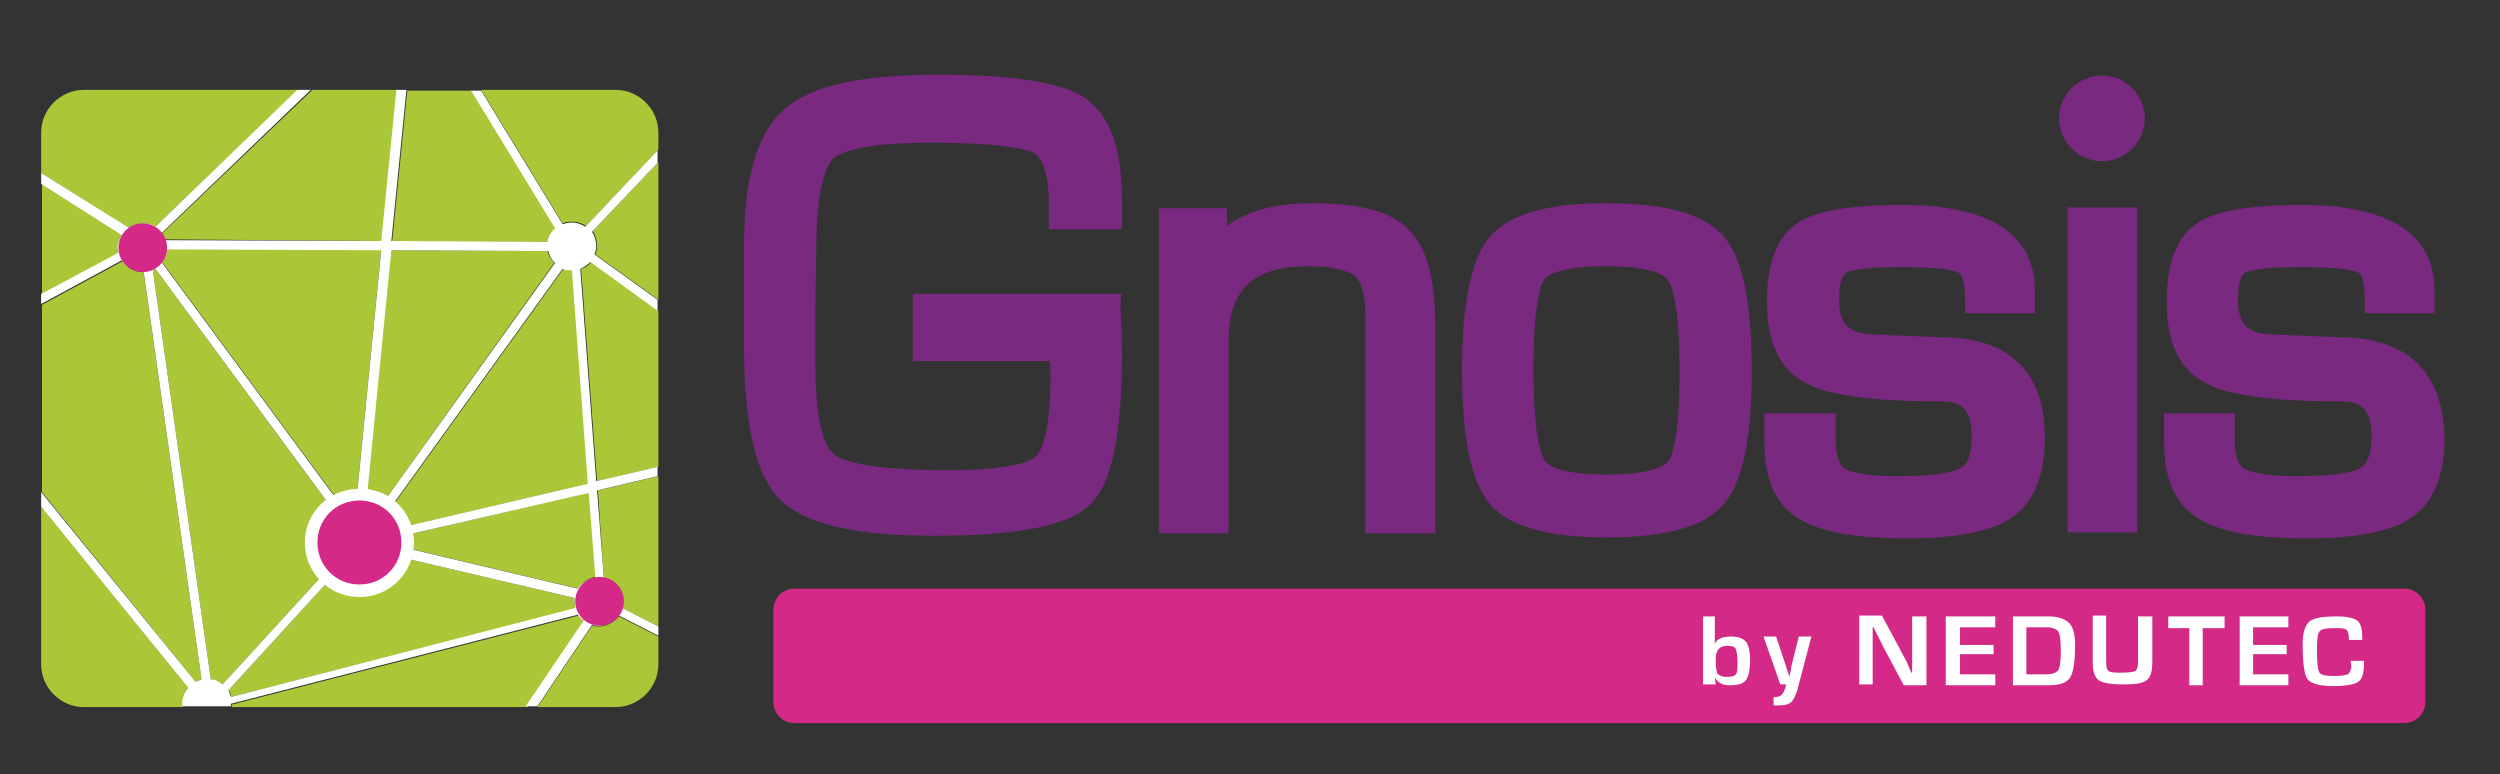 <?xml version="1.0" encoding="utf-8"?>
<!-- Generator: Adobe Illustrator 24.0.0, SVG Export Plug-In . SVG Version: 6.00 Build 0)  -->
<svg version="1.1" id="Layer_1" xmlns="http://www.w3.org/2000/svg" xmlns:xlink="http://www.w3.org/1999/xlink" x="0px" y="0px"
	 viewBox="0 0 297.7 92.2" style="enable-background:new 0 0 297.7 92.2;" xml:space="preserve">
<rect x="0" y="0" width="297.7" height="92.2" fill="#333333" stroke="none"/>
<style type="text/css">
	.st0{fill:#AAC737;}
	.st1{fill:#FFFFFF;}
	.st2{fill:#D42986;}
	.st3{fill:#792980;}
</style>
<path class="st0" d="M90.8,619.5c0-0.2,0.1-0.4,0.3-0.5l-3.3-5.4h-2.5l-0.6,5.9L90.8,619.5"/>
<polyline class="st0" points="75.8,619.4 84.3,619.4 84.9,613.5 81.5,613.5 75.7,619.1 75.8,619.4 "/>
<path class="st0" d="M92.7,619.6c0,0.1,0,0.2-0.1,0.3l2.5,1.8v-5.4l-2.6,2.7C92.7,619.2,92.7,619.4,92.7,619.6"/>
<path class="st0" d="M91.8,618.7c0.2,0,0.4,0.1,0.5,0.2l2.8-3v-0.7c0-0.9-0.7-1.7-1.7-1.7h-5.3l3.2,5.2
	C91.5,618.7,91.6,618.7,91.8,618.7"/>
<path class="st0" d="M83.3,629.4L83.3,629.4l1-9.6l-8.4,0c0,0.2-0.1,0.4-0.2,0.5l6.9,9.3C82.7,629.5,83,629.4,83.3,629.4"/>
<path class="st0" d="M81.4,631.3c0-0.6,0.3-1.2,0.8-1.5l-6.8-9.3l-0.1,0.1l2.3,16.1c0.2,0,0.3,0.1,0.5,0.2l3.9-4.3
	C81.6,632.2,81.4,631.8,81.4,631.3"/>
<path class="st0" d="M84.3,629.7l6.8-9.4c-0.1-0.1-0.2-0.3-0.3-0.5l-6.2,0l-1,9.7C83.9,629.5,84.1,629.6,84.3,629.7"/>
<path class="st0" d="M91.9,633.5l-6.8-1.6c-0.2,0.8-1,1.3-1.8,1.3c-0.4,0-0.8-0.2-1.1-0.4l-3.9,4.3c0.1,0.1,0.1,0.2,0.1,0.3
	l13.6-3.5l0-0.3L91.9,633.5"/>
<path class="st0" d="M92.5,620.3c-0.1,0.1-0.2,0.2-0.4,0.3l0.6,8.4l2.4-0.6v-6.2L92.5,620.3"/>
<path class="st0" d="M85.2,631c0,0.1,0,0.2,0,0.3l0,0.2l6.8,1.6c0.1-0.3,0.4-0.4,0.7-0.5l-0.3-3.3L85.2,631"/>
<path class="st0" d="M74.9,618.7c0.2,0,0.4,0,0.5,0.1l5.6-5.4h-8.4c-0.9,0-1.7,0.8-1.7,1.7v1.6l3.4,2.1
	C74.5,618.8,74.7,618.7,74.9,618.7"/>
<path class="st0" d="M85.1,630.7l7.3-1.7l-0.6-8.4c-0.1,0-0.3,0-0.4-0.1l-6.8,9.5C84.8,630.2,85,630.4,85.1,630.7"/>
<path class="st0" d="M77.2,636.7l-2.3-16h0c-0.3,0-0.6-0.2-0.8-0.4l-3.2,1.7v7.4l6.1,7.5L77.2,636.7"/>
<path class="st0" d="M73.9,619.7c0-0.2,0.1-0.4,0.1-0.5l-3.2-2v4.3l3-1.6L73.9,619.7"/>
<path class="st0" d="M76.7,637l-5.8-7.2v6.2c0,0.9,0.7,1.7,1.7,1.7h3.9l0-0.1C76.4,637.4,76.5,637.2,76.7,637"/>
<path class="st0" d="M93,632.7c0.4,0.1,0.8,0.5,0.8,0.9c0,0.1,0,0.2,0,0.3l1.4,0.7v-5.9l-2.4,0.6L93,632.7"/>
<path class="st0" d="M92.8,634.6c-0.1,0-0.2,0-0.3,0l-2.2,3.2h3.1c0.9,0,1.7-0.8,1.7-1.7V635l-1.5-0.8
	C93.4,634.4,93.1,634.6,92.8,634.6"/>
<path class="st0" d="M92,634.2l-13.6,3.5l0,0.1H90l2.3-3.4C92.1,634.3,92.1,634.2,92,634.2"/>
<path class="st1" d="M92.1,620.5c0.2-0.1,0.3-0.1,0.4-0.3l2.6,1.9v-0.4l-2.5-1.8c0-0.1,0.1-0.2,0.1-0.3c0-0.2-0.1-0.4-0.2-0.6
	l2.6-2.7v-0.5l-2.8,3c-0.2-0.1-0.3-0.2-0.5-0.2c-0.1,0-0.3,0-0.4,0.1l-3.2-5.2h-0.4l3.3,5.4c-0.2,0.1-0.3,0.3-0.3,0.5l-6.1,0
	l0.6-5.9h-0.4l-0.6,5.9l-8.5,0l-0.1-0.3l5.9-5.6H81l-5.6,5.4c-0.1-0.1-0.3-0.1-0.5-0.1c-0.2,0-0.4,0.1-0.6,0.2l-3.4-2.1v0.4l3.2,2
	c-0.1,0.2-0.1,0.3-0.1,0.5l0,0.2l-3,1.6v0.4l3.2-1.7c0.2,0.3,0.5,0.4,0.8,0.4h0l2.3,16l-0.2,0.1l-6.1-7.5v0.6l5.8,7.2
	c-0.1,0.2-0.2,0.4-0.2,0.6l0,0.1h1.9l0-0.1l13.6-3.5c0.1,0.1,0.1,0.2,0.2,0.2l-2.3,3.4h0.4l2.2-3.2c0.1,0,0.2,0,0.3,0
	c0.3,0,0.6-0.2,0.8-0.4l1.5,0.8v-0.4l-1.4-0.7c0-0.1,0-0.2,0-0.3c0-0.5-0.3-0.8-0.8-0.9l-0.3-3.4l2.4-0.6v-0.4l-2.4,0.6L92.1,620.5
	 M91.4,620.5c0.1,0,0.2,0.1,0.4,0.1l0.6,8.4l-7.3,1.7c-0.1-0.3-0.2-0.5-0.5-0.7L91.4,620.5z M84.7,619.8l6.2,0
	c0,0.2,0.1,0.4,0.3,0.5l-6.8,9.4c-0.2-0.1-0.4-0.2-0.6-0.3L84.7,619.8z M75.8,619.8l8.4,0l-0.9,9.6h0c-0.3,0-0.6,0.1-0.8,0.2
	l-6.9-9.3C75.8,620.1,75.8,620,75.8,619.8z M77.5,636.7l-2.3-16.1l0.1-0.1l6.8,9.3c-0.5,0.3-0.8,0.9-0.8,1.5c0,0.5,0.2,0.9,0.5,1.3
	l-3.9,4.3C77.9,636.8,77.7,636.7,77.5,636.7z M78.3,637.4c0-0.1-0.1-0.2-0.1-0.3l3.9-4.3c0.3,0.2,0.7,0.4,1.1,0.4
	c0.8,0,1.5-0.5,1.8-1.3l6.8,1.6l0,0.1l0,0.3L78.3,637.4z M92,633.1l-6.8-1.6l0-0.2c0-0.1,0-0.2,0-0.3l7.3-1.7l0.3,3.3
	C92.4,632.7,92.1,632.9,92,633.1z"/>
<path class="st2" d="M75.8,619.7c0,0.5-0.4,1-1,1c-0.5,0-1-0.4-1-1c0-0.5,0.4-1,1-1C75.4,618.7,75.8,619.2,75.8,619.7"/>
<path class="st2" d="M93.8,633.6c0,0.5-0.4,1-1,1c-0.5,0-1-0.4-1-1c0-0.5,0.4-1,1-1C93.4,632.7,93.8,633.1,93.8,633.6"/>
<path class="st1" d="M85.5,631.3c0,1.2-1,2.1-2.1,2.1c-1.2,0-2.1-1-2.1-2.1c0-1.2,1-2.1,2.1-2.1C84.6,629.2,85.5,630.1,85.5,631.3"
	/>
<path class="st2" d="M85.1,631.3c0,0.9-0.7,1.7-1.7,1.7c-0.9,0-1.7-0.7-1.7-1.7c0-0.9,0.7-1.6,1.7-1.6
	C84.3,629.6,85.1,630.4,85.1,631.3"/>
<path class="st3" d="M113.4,621.5h-8.2v2.6h5.4c0,0.3,0,0.5,0,0.5c0,2.4-0.4,3.1-0.6,3.2c-0.2,0.2-0.8,0.5-3.4,0.5
	c-3.3,0-4.3-0.4-4.6-0.6c-0.3-0.2-0.7-0.9-0.7-3.5l0-2.4l0-2.2c0-2.5,0.4-3.3,0.7-3.5c0.3-0.2,1.1-0.6,3.8-0.6c3,0,3.9,0.3,4.1,0.4
	c0.4,0.2,0.6,1,0.6,2.1v0.9h2.9v-1.1c0-2.1-0.5-3.4-1.5-4c-0.9-0.6-2.8-0.9-5.8-0.9c-3,0-5,0.4-6,1.3c-1.1,0.9-1.6,2.7-1.6,5.3
	l0,1.5l0,2.5c0,3.1,0.5,5.1,1.4,6.1c1,1,2.9,1.4,6.1,1.4c3.3,0,5.3-0.4,6.2-1.2c0.9-0.8,1.3-2.7,1.3-6c0-0.8,0-1.4-0.1-1.9
	L113.4,621.5"/>
<path class="st3" d="M120.9,618c-1.5,0-2.6,0.3-3.4,0.9l0-0.2l0-0.5h-2.7v12.8h2.7v-7.6c0-2,1-2.9,3.1-2.9c1.3,0,1.7,0.3,1.9,0.4
	c0.3,0.2,0.4,0.8,0.4,1.6v8.5h2.7v-8.2c0-1.8-0.3-3.1-1-3.8C124,618.3,122.8,618,120.9,618"/>
<path class="st3" d="M151.9,612.9c-0.9,0-1.7,0.8-1.7,1.7s0.8,1.7,1.7,1.7c0.9,0,1.7-0.8,1.7-1.7S152.9,612.9,151.9,612.9"/>
<path class="st3" d="M132.5,618c-2.3,0-3.8,0.4-4.6,1.3c-0.7,0.9-1.1,2.6-1.1,5.3c0,2.7,0.4,4.4,1.1,5.2c0.8,0.9,2.3,1.3,4.6,1.3
	c2.3,0,3.9-0.4,4.6-1.3c0.7-0.9,1.1-2.6,1.1-5.2c0-2.7-0.4-4.4-1.1-5.3C136.3,618.4,134.8,618,132.5,618 M134.9,628.1
	c-0.1,0.2-0.6,0.5-2.4,0.5c-1.8,0-2.3-0.4-2.4-0.5c-0.1-0.2-0.4-0.9-0.4-3.6c0-2.7,0.3-3.4,0.4-3.6c0.1-0.2,0.6-0.5,2.4-0.5
	c1.8,0,2.3,0.4,2.4,0.5c0.1,0.2,0.4,0.9,0.4,3.6C135.3,627.2,135,627.9,134.9,628.1z"/>
<path class="st3" d="M146,623.2l-1.8-0.1l-1.4-0.1c-0.9,0-1.2-0.4-1.2-1.4c0-0.8,0.2-1,0.3-1.1c0.1,0,0.5-0.2,2.2-0.2
	c1.8,0,2.2,0.2,2.3,0.2c0,0,0.2,0.2,0.2,1.1v0.5h2.7v-0.9c0-2.8-2.8-3.3-5.2-3.3c-2.1,0-3.4,0.2-4.2,0.7c-0.8,0.5-1.2,1.6-1.2,3.1
	c0,1.6,0.5,2.7,1.5,3.2c0.9,0.5,2.7,0.7,5.4,0.7c0.6,0,1.2,0.2,1.2,1.3c0,0.5-0.1,1-0.4,1.3c-0.2,0.1-0.8,0.3-2.5,0.3
	c-1.4,0-1.9-0.2-2-0.3c-0.3-0.2-0.4-0.7-0.4-1.1l0-0.6l0-0.5h-2.8l0,0.5l0,0.6c0,1.4,0.4,2.4,1.3,3c0.8,0.5,2.2,0.8,4.3,0.8
	c2,0,3.4-0.3,4.2-0.8c0.8-0.6,1.3-1.6,1.3-3.1C149.7,624.7,148.4,623.4,146,623.2"/>
<polyline class="st3" points="151.1,618.1 150.6,618.1 150.6,630.9 153.3,630.9 153.3,618.1 151.1,618.1 "/>
<path class="st3" d="M161.7,623.2l-1.8-0.1l-1.4-0.1c-0.9,0-1.2-0.4-1.2-1.4c0-0.8,0.2-1,0.3-1.1c0.1,0,0.5-0.2,2.2-0.2
	c1.8,0,2.2,0.2,2.3,0.2c0,0,0.2,0.2,0.2,1.1v0.5h2.8v-0.9c0-2.8-2.8-3.3-5.2-3.3c-2.1,0-3.4,0.2-4.2,0.7c-0.8,0.5-1.2,1.6-1.2,3.1
	c0,1.6,0.5,2.7,1.5,3.2c0.9,0.5,2.7,0.7,5.4,0.7c0.6,0,1.2,0.2,1.2,1.3c0,0.5-0.1,1-0.4,1.3c-0.2,0.1-0.8,0.3-2.5,0.3
	c-1.4,0-1.9-0.2-2-0.3c-0.3-0.2-0.4-0.7-0.4-1.1l0-0.6l0-0.5h-2.8l0,0.5l0,0.6c0,1.4,0.4,2.4,1.3,3c0.8,0.5,2.2,0.8,4.2,0.8
	c2,0,3.4-0.3,4.2-0.8c0.8-0.6,1.3-1.6,1.3-3.1C165.3,624.7,164.1,623.4,161.7,623.2"/>
<path class="st2" d="M163.8,638.4h-63.3c-0.5,0-0.8-0.4-0.8-0.8v-3.6c0-0.5,0.4-0.8,0.8-0.8h63.3c0.5,0,0.8,0.4,0.8,0.8v3.6
	C164.7,638,164.3,638.4,163.8,638.4"/>
<path class="st1" d="M136.3,636.9v-2.7h0.5v1.1h0c0.1-0.2,0.3-0.3,0.6-0.3c0.3,0,0.5,0.1,0.6,0.2c0.1,0.1,0.2,0.4,0.2,0.7
	c0,0.4-0.1,0.7-0.2,0.8c-0.1,0.1-0.3,0.2-0.6,0.2c-0.3,0-0.5-0.1-0.6-0.3h0l0,0.3H136.3 M137.2,635.3c-0.3,0-0.5,0.2-0.5,0.5
	c0,0.3,0,0.5,0.1,0.5c0.1,0.1,0.2,0.1,0.4,0.1c0.2,0,0.3,0,0.4-0.1c0.1-0.1,0.1-0.2,0.1-0.5c0-0.3,0-0.4-0.1-0.5
	C137.5,635.4,137.4,635.3,137.2,635.3z"/>
<path class="st1" d="M140.5,635l-0.5,2c-0.1,0.3-0.2,0.5-0.3,0.6c-0.1,0.1-0.3,0.1-0.5,0.1H139v-0.3l0.1,0c0.2,0,0.3-0.2,0.4-0.5
	h-0.2l-0.6-1.9h0.5l0.2,0.8l0.1,0.4c0,0,0,0.1,0.1,0.2l0.1,0.2h0l0-0.2c0-0.1,0-0.2,0-0.2l0.1-0.4l0.2-0.8H140.5"/>
<path class="st1" d="M145,634.2v2.7h-0.9l-0.8-1.5c0-0.1-0.1-0.2-0.2-0.4l-0.1-0.2l-0.1-0.2h0l0,0.2l0,0.2l0,0.4v1.5h-0.5v-2.7h0.9
	l0.7,1.4c0.1,0.1,0.1,0.3,0.2,0.4l0.1,0.2l0.1,0.2h0l0-0.2l0-0.2l0-0.3v-1.6H145"/>
<polyline class="st1" points="146.3,634.6 146.3,635.3 147.7,635.3 147.7,635.7 146.3,635.7 146.3,636.5 147.7,636.5 147.7,636.9 
	145.8,636.9 145.8,634.2 147.7,634.2 147.7,634.6 146.3,634.6 "/>
<path class="st1" d="M148.4,636.9v-2.7h1.4c0.4,0,0.7,0.1,0.8,0.3c0.2,0.2,0.2,0.5,0.2,0.9c0,0.7-0.1,1.1-0.2,1.3
	c-0.1,0.2-0.4,0.3-0.9,0.3H148.4 M149,636.5h0.8c0.3,0,0.4-0.1,0.5-0.2c0.1-0.1,0.1-0.4,0.1-0.8c0-0.4,0-0.7-0.1-0.8
	c-0.1-0.1-0.2-0.2-0.5-0.2H149V636.5z"/>
<path class="st1" d="M153.4,634.2h0.5v1.8c0,0.4-0.1,0.6-0.2,0.7c-0.2,0.1-0.5,0.2-0.9,0.2c-0.5,0-0.8-0.1-1-0.2
	c-0.2-0.1-0.2-0.4-0.2-0.7v-1.8h0.5v1.8c0,0.2,0,0.3,0.1,0.4c0.1,0.1,0.2,0.1,0.5,0.1c0.3,0,0.5,0,0.5-0.1c0.1,0,0.1-0.2,0.1-0.4
	V634.2"/>
<polyline class="st1" points="155.9,634.7 155.9,636.9 155.4,636.9 155.4,634.7 154.6,634.7 154.6,634.2 156.7,634.2 156.7,634.7 
	155.9,634.7 "/>
<polyline class="st1" points="157.9,634.6 157.9,635.3 159.2,635.3 159.2,635.7 157.9,635.7 157.9,636.5 159.3,636.5 159.3,636.9 
	157.3,636.9 157.3,634.2 159.3,634.2 159.3,634.6 157.9,634.6 "/>
<path class="st1" d="M161.7,635.9h0.5v0.1c0,0.4-0.1,0.6-0.2,0.7c-0.1,0.1-0.5,0.2-0.9,0.2c-0.6,0-0.9-0.1-1-0.3
	c-0.1-0.2-0.2-0.6-0.2-1.4c0-0.5,0.1-0.7,0.3-0.9c0.2-0.1,0.5-0.2,1.1-0.2c0.4,0,0.7,0.1,0.8,0.2c0.1,0.1,0.2,0.3,0.2,0.7l0,0.1
	h-0.5V635c0-0.2,0-0.3-0.1-0.3c-0.1,0-0.2-0.1-0.5-0.1c-0.3,0-0.5,0-0.6,0.1c-0.1,0.1-0.1,0.3-0.1,0.7c0,0.5,0,0.8,0.1,0.9
	c0.1,0.1,0.3,0.1,0.6,0.1c0.3,0,0.4,0,0.5-0.1c0.1,0,0.1-0.2,0.1-0.3L161.7,635.9"/>
<path class="st0" d="M65.3,28.8c0.1-0.6,0.4-1.2,0.9-1.6l-10-16.4h-7.7l-1.8,18L65.3,28.8"/>
<polyline class="st0" points="19.7,28.5 45.5,28.7 47.3,10.7 37.2,10.7 19.3,27.8 19.7,28.5 "/>
<path class="st0" d="M71.1,29.3c0,0.4-0.1,0.7-0.2,1l7.5,5.4V19.3l-7.8,8.2C70.9,28.1,71.1,28.6,71.1,29.3"/>
<path class="st0" d="M68.2,26.4c0.6,0,1.1,0.2,1.6,0.5l8.6-9.1v-2c0-2.8-2.3-5.1-5.1-5.1h-16L67,26.6C67.4,26.4,67.8,26.4,68.2,26.4
	"/>
<path class="st0" d="M42.5,58.9L42.5,58.9l2.9-29.2l-25.5-0.1c0,0.6-0.3,1.2-0.6,1.6l20.8,28.2C40.8,59,41.6,58.9,42.5,58.9"/>
<path class="st0" d="M36.8,64.6c0-1.9,0.9-3.5,2.3-4.6L18.5,32l-0.3,0.2l6.9,48.7c0.5,0.1,1,0.3,1.4,0.6l11.9-13
	C37.4,67.5,36.8,66.1,36.8,64.6"/>
<path class="st0" d="M45.6,59.9l20.4-28.6c-0.4-0.4-0.7-0.9-0.8-1.4l-18.7-0.1l-2.9,29.3C44.4,59.2,45,59.5,45.6,59.9"/>
<path class="st0" d="M68.4,71.2l-20.5-4.8c-0.7,2.3-2.9,3.9-5.4,3.9c-1.3,0-2.5-0.5-3.4-1.1l-11.9,13c0.2,0.2,0.3,0.5,0.3,0.8
	l41-10.5l-0.1-0.8L68.4,71.2"/>
<path class="st0" d="M70.4,31.2c-0.3,0.4-0.7,0.7-1.2,0.8l1.9,25.3l7.3-1.7V37L70.4,31.2"/>
<path class="st0" d="M48.1,63.8c0,0.3,0.1,0.5,0.1,0.8l0,0.6l20.7,4.9c0.4-0.8,1.2-1.3,2.1-1.4l-0.8-10.1L48.1,63.8"/>
<path class="st0" d="M17,26.6c0.6,0,1.1,0.2,1.5,0.4l17-16.3H10c-2.8,0-5.1,2.3-5.1,5.1v4.8l10.3,6.5C15.8,26.8,16.3,26.6,17,26.6"
	/>
<path class="st0" d="M47.9,62.8l22.2-5.2l-1.9-25.4c-0.4,0-0.8-0.1-1.1-0.2L46.5,60.6C47.1,61.2,47.6,62,47.9,62.8"/>
<path class="st0" d="M24,80.9l-6.9-48.5h0c-1.1,0-2-0.5-2.5-1.3l-9.6,5.2v22.3l18.3,22.6L24,80.9"/>
<path class="st0" d="M14.1,29.5c0-0.6,0.2-1.1,0.5-1.5l-9.6-6.1v13.2l9.2-4.9L14.1,29.5"/>
<path class="st0" d="M22.4,81.9L4.9,60.2v18.9c0,2.8,2.3,5.1,5.1,5.1h11.8l0-0.4C21.7,83,22,82.4,22.4,81.9"/>
<path class="st0" d="M71.9,68.8c1.3,0.3,2.3,1.5,2.3,2.8c0,0.3-0.1,0.6-0.1,0.8l4.3,2.2V56.7l-7.2,1.7L71.9,68.8"/>
<path class="st0" d="M71.3,74.6c-0.3,0-0.5,0-0.8-0.1L64,84.2h9.3c2.8,0,5.1-2.3,5.1-5.1v-3.3l-4.7-2.4
	C73.1,74.1,72.3,74.6,71.3,74.6"/>
<path class="st0" d="M68.9,73.3L27.6,83.9l0,0.3h35.2L69.6,74C69.3,73.8,69.1,73.5,68.9,73.3"/>
<path class="st1" d="M69.1,32c0.5-0.2,0.9-0.5,1.2-0.8l8,5.8v-1.3l-7.5-5.4c0.1-0.3,0.2-0.7,0.2-1c0-0.6-0.2-1.2-0.5-1.7l7.8-8.2
	v-1.5l-8.6,9.1c-0.5-0.3-1-0.5-1.6-0.5c-0.4,0-0.8,0.1-1.1,0.2l-9.7-15.9h-1.2l10,16.4c-0.5,0.4-0.8,1-0.9,1.6l-18.6-0.1l1.8-18
	h-1.2l-1.8,18l-25.8-0.1l-0.4-0.8l17.8-17.1h-1.6L18.5,27c-0.4-0.3-1-0.4-1.5-0.4c-0.6,0-1.2,0.2-1.7,0.5L4.9,20.6v1.3l9.6,6.1
	c-0.3,0.5-0.5,1-0.5,1.5l0.1,0.6l-9.2,4.9v1.2l9.6-5.2c0.5,0.8,1.4,1.3,2.5,1.3h0.1L24,80.9l-0.7,0.3L4.9,58.6v1.7l17.5,21.6
	c-0.4,0.5-0.7,1.1-0.7,1.8l0,0.4h5.8l0-0.3l41.3-10.6c0.2,0.3,0.4,0.5,0.7,0.7l-6.9,10.2H64l6.5-9.7c0.3,0.1,0.5,0.1,0.8,0.1
	c1,0,1.8-0.5,2.4-1.2l4.7,2.4v-1.1l-4.3-2.2c0.1-0.2,0.1-0.5,0.1-0.8c0-1.4-1-2.5-2.3-2.8l-0.8-10.4l7.2-1.7v-1.1l-7.3,1.7L69.1,32
	 M67,32c0.3,0.2,0.7,0.2,1.1,0.2l1.9,25.4l-22.2,5.2c-0.3-0.8-0.7-1.6-1.4-2.2L67,32z M46.6,29.8l18.7,0.1c0.1,0.5,0.4,1.1,0.8,1.4
	L45.6,59.9c-0.6-0.4-1.2-0.6-1.9-0.8L46.6,29.8z M19.9,29.7l25.5,0.1l-2.9,29.2h0c-0.9,0-1.7,0.2-2.4,0.5L19.3,31.3
	C19.6,30.8,19.9,30.3,19.9,29.7z M25.1,80.9l-6.9-48.7l0.3-0.2l20.7,28.1c-1.4,1-2.3,2.7-2.3,4.6c0,1.5,0.6,2.8,1.5,3.8l-11.9,13
	C26,81.1,25.6,80.9,25.1,80.9z M27.5,83c-0.1-0.3-0.2-0.5-0.3-0.8l11.9-13c1,0.7,2.1,1.1,3.4,1.1c2.5,0,4.7-1.7,5.4-3.9l20.5,4.8
	l0,0.4l0.1,0.8L27.5,83z M68.8,70.1l-20.7-4.9l0-0.6c0-0.3,0-0.5-0.1-0.8l22.1-5.1l0.8,10.1C70,68.9,69.3,69.4,68.8,70.1z"/>
<path class="st2" d="M19.9,29.5c0,1.6-1.3,2.9-2.9,2.9c-1.6,0-2.9-1.3-2.9-2.9c0-1.6,1.3-2.9,2.9-2.9C18.6,26.6,19.9,27.9,19.9,29.5
	"/>
<path class="st2" d="M74.3,71.6c0,1.6-1.3,2.9-2.9,2.9c-1.6,0-2.9-1.3-2.9-2.9c0-1.6,1.3-2.9,2.9-2.9C73,68.7,74.3,70,74.3,71.6"/>
<path class="st1" d="M49.3,64.6c0,3.6-2.9,6.5-6.5,6.5c-3.6,0-6.5-2.9-6.5-6.5c0-3.6,2.9-6.4,6.5-6.4C46.4,58.1,49.3,61,49.3,64.6"
	/>
<path class="st2" d="M47.8,64.6c0,2.8-2.2,5-5,5c-2.8,0-5-2.2-5-5c0-2.8,2.2-5,5-5C45.6,59.6,47.8,61.8,47.8,64.6"/>
<path class="st3" d="M133.5,35h-24.8v8H125c0.1,1,0.1,1.4,0.1,1.5c0,7.4-1.2,9.3-1.7,9.8c-0.5,0.5-2.6,1.7-10.3,1.7
	c-10,0-12.9-1.2-13.8-1.9c-0.8-0.6-2.2-2.9-2.2-10.5l0-7.3l0.1-6.7c0-7.6,1.3-10,2-10.7c0.8-0.7,3.3-1.9,11.4-1.9
	c9,0,11.7,0.8,12.5,1.2c1.2,0.7,1.8,2.9,1.8,6.3v2.8h8.7v-3.5c0-6.3-1.5-10.2-4.5-12.2c-2.8-1.8-8.5-2.7-17.5-2.7
	c-9.1,0-15,1.3-18.2,4.1c-3.2,2.8-4.8,8.1-4.8,16.2l0,4.5l0,7.5c0,9.4,1.4,15.5,4.3,18.3c2.9,2.9,8.9,4.3,18.3,4.3
	c10.1,0,16-1.2,18.6-3.7c2.6-2.5,3.8-8.3,3.8-18.1c0-2.4-0.1-4.3-0.2-5.7L133.5,35"/>
<path class="st3" d="M156.4,24.2c-4.5,0-7.9,0.9-10.3,2.7l0-0.5l0-1.6H138v38.7h8.3V40.5c0-6,3-8.8,9.4-8.8c3.8,0,5.2,0.8,5.7,1.2
	c0.8,0.7,1.2,2.5,1.2,5v25.6h8.3V38.7c0-5.5-1-9.3-3.2-11.4C165.7,25.2,161.9,24.2,156.4,24.2"/>
<path class="st3" d="M250.3,9c-2.8,0-5.1,2.3-5.1,5.1s2.3,5.1,5.1,5.1c2.8,0,5.1-2.3,5.1-5.1S253.1,9,250.3,9"/>
<path class="st3" d="M191.3,24.2c-7.1,0-11.6,1.3-13.9,4c-2.2,2.6-3.3,7.8-3.3,15.9s1.1,13.3,3.3,15.9c2.3,2.7,6.9,4,13.9,4
	c7.1,0,11.7-1.3,14-4c2.2-2.6,3.3-7.8,3.3-15.9c0-8.1-1.1-13.3-3.3-15.9C203,25.5,198.4,24.2,191.3,24.2 M198.7,54.9
	c-0.4,0.5-1.8,1.6-7.4,1.6c-5.5,0-7-1.1-7.3-1.6c-0.4-0.6-1.4-2.7-1.4-10.8c0-8.1,0.9-10.3,1.3-10.8c0.4-0.5,1.8-1.6,7.3-1.6
	c5.6,0,7,1.1,7.4,1.6c0.4,0.5,1.4,2.7,1.4,10.8C200,52.2,199.1,54.3,198.7,54.9z"/>
<path class="st3" d="M232.4,40.2L227,40l-4.2-0.2c-2.7-0.1-3.8-1.3-3.8-4.1c0-2.5,0.6-3.1,0.8-3.2c0.3-0.2,1.6-0.7,6.5-0.7
	c5.4,0,6.7,0.5,7,0.7c0.1,0,0.7,0.5,0.7,3.3v1.5h8.3v-2.8c0-8.3-8.5-10.1-15.7-10.1c-6.3,0-10.4,0.7-12.6,2.2
	c-2.4,1.6-3.6,4.8-3.6,9.3c0,4.8,1.5,8.1,4.6,9.7c2.7,1.5,8.1,2.2,16.3,2.2c1.8,0,3.5,0.5,3.5,4.1c0,1.4-0.2,3.2-1.3,3.8
	c-0.6,0.4-2.4,1-7.6,1c-4.2,0-5.7-0.6-6.2-0.9c-0.9-0.6-1.1-2.1-1.1-3.4l0-1.7l0-1.5h-8.5l0,1.5l0,1.9c0,4.4,1.3,7.4,4,9.1
	c2.5,1.6,6.7,2.4,12.9,2.4c6,0,10.2-0.8,12.6-2.5c2.6-1.8,3.9-5,3.9-9.5C243.5,44.7,239.7,40.6,232.4,40.2"/>
<polyline class="st3" points="247.7,24.7 246.2,24.7 246.2,63.4 254.5,63.4 254.5,24.7 247.7,24.7 "/>
<path class="st3" d="M279.8,40.2l-5.3-0.2l-4.2-0.2c-2.7-0.1-3.8-1.3-3.8-4.1c0-2.5,0.6-3.1,0.8-3.2c0.3-0.2,1.6-0.7,6.6-0.7
	c5.4,0,6.7,0.5,7,0.7c0.1,0,0.7,0.5,0.7,3.3v1.5h8.3v-2.8c0-8.3-8.5-10.1-15.7-10.1c-6.3,0-10.4,0.7-12.6,2.2
	c-2.4,1.6-3.6,4.8-3.6,9.3c0,4.8,1.5,8.1,4.6,9.7c2.7,1.5,8.1,2.2,16.3,2.2c1.8,0,3.5,0.5,3.5,4.1c0,1.4-0.2,3.2-1.3,3.8
	c-0.6,0.4-2.4,1-7.7,1c-4.2,0-5.6-0.6-6.2-0.9c-0.9-0.6-1.1-2.1-1.1-3.4l0-1.7l0-1.5h-8.4l0,1.5l0,1.9c0,4.4,1.3,7.4,4,9.1
	c2.5,1.6,6.7,2.4,12.9,2.4c6.1,0,10.2-0.8,12.6-2.5c2.6-1.8,3.9-5,3.9-9.5C290.9,44.7,287.1,40.6,279.8,40.2"/>
<path class="st2" d="M286.3,86.1H94.6c-1.4,0-2.5-1.1-2.5-2.5v-11c0-1.4,1.1-2.5,2.5-2.5h191.7c1.4,0,2.5,1.1,2.5,2.5v11
	C288.8,85,287.7,86.1,286.3,86.1"/>
<path class="st1" d="M202.8,81.6v-8.2h1.4v3.3h0c0.2-0.6,0.9-0.9,1.9-0.9c0.9,0,1.4,0.2,1.8,0.6c0.3,0.4,0.5,1.1,0.5,2.2
	c0,1.2-0.2,2-0.5,2.4c-0.3,0.4-0.9,0.6-1.9,0.6c-0.9,0-1.5-0.3-1.8-1h0l0.1,0.9H202.8 M205.7,76.9c-0.9,0-1.4,0.5-1.4,1.6
	c0,0.9,0.1,1.4,0.2,1.7c0.2,0.2,0.5,0.4,1.1,0.4c0.6,0,1-0.1,1.1-0.3c0.2-0.2,0.2-0.7,0.2-1.5c0-0.8-0.1-1.2-0.2-1.5
	C206.6,77,206.2,76.9,205.7,76.9z"/>
<path class="st1" d="M215.7,75.8l-1.6,6.1c-0.2,0.8-0.5,1.4-0.8,1.7c-0.3,0.3-0.8,0.4-1.6,0.4h-0.5v-1l0.3,0c0.6,0,1-0.5,1.2-1.5
	H212l-2-5.7h1.5l0.8,2.4l0.4,1.2c0,0.1,0.1,0.3,0.2,0.6l0.2,0.6h0l0.1-0.6c0.1-0.3,0.1-0.5,0.1-0.6l0.3-1.2l0.6-2.4H215.7"/>
<path class="st1" d="M229.4,73.4v8.2h-2.7l-2.4-4.5c-0.1-0.2-0.3-0.6-0.6-1.2l-0.3-0.6l-0.3-0.6h-0.1l0,0.5l0,0.5l0,1.1v4.7h-1.6
	v-8.2h2.7l2.2,4.1c0.2,0.4,0.4,0.8,0.7,1.3l0.3,0.7l0.3,0.7h0.1l0-0.5l0-0.5l0-1v-4.7H229.4"/>
<polyline class="st1" points="233.4,74.7 233.4,76.8 237.4,76.8 237.4,77.9 233.4,77.9 233.4,80.3 237.6,80.3 237.6,81.6 
	231.7,81.6 231.7,73.4 237.6,73.4 237.6,74.7 233.4,74.7 "/>
<path class="st1" d="M239.7,81.6v-8.2h4.2c1.2,0,2,0.3,2.5,0.8c0.5,0.5,0.7,1.4,0.7,2.6c0,2-0.2,3.3-0.6,3.9
	c-0.4,0.6-1.2,0.9-2.6,0.9H239.7 M241.3,80.3h2.3c0.8,0,1.3-0.2,1.5-0.5c0.2-0.3,0.3-1.1,0.3-2.3c0-1.2-0.1-2-0.3-2.3
	c-0.2-0.3-0.7-0.5-1.4-0.5h-2.4V80.3z"/>
<path class="st1" d="M254.7,73.4h1.6v5.4c0,1.1-0.2,1.9-0.7,2.2c-0.5,0.4-1.4,0.5-2.8,0.5c-1.5,0-2.5-0.2-2.9-0.5
	c-0.5-0.4-0.7-1.1-0.7-2.2v-5.5h1.6v5.5c0,0.6,0.1,1,0.3,1.1c0.2,0.2,0.8,0.2,1.6,0.2c0.9,0,1.4-0.1,1.6-0.2
	c0.2-0.2,0.3-0.5,0.3-1.2V73.4"/>
<polyline class="st1" points="262.3,74.8 262.3,81.6 260.7,81.6 260.7,74.8 258.2,74.8 258.2,73.4 264.9,73.4 264.9,74.8 
	262.3,74.8 "/>
<polyline class="st1" points="268.3,74.7 268.3,76.8 272.3,76.8 272.3,77.9 268.3,77.9 268.3,80.3 272.5,80.3 272.5,81.6 
	266.7,81.6 266.7,73.4 272.5,73.4 272.5,74.7 268.3,74.7 "/>
<path class="st1" d="M279.9,78.7h1.6v0.3c0,1.1-0.2,1.9-0.7,2.2c-0.4,0.3-1.4,0.5-2.9,0.5c-1.7,0-2.7-0.3-3.1-0.8
	c-0.4-0.5-0.6-1.9-0.6-4.2c0-1.4,0.3-2.2,0.8-2.7c0.5-0.4,1.6-0.6,3.3-0.6c1.2,0,2,0.2,2.4,0.5c0.4,0.3,0.6,1,0.6,2.1l0,0.2h-1.6
	v-0.2c0-0.5-0.1-0.9-0.3-1c-0.2-0.2-0.7-0.2-1.4-0.2c-1,0-1.6,0.1-1.8,0.4c-0.2,0.2-0.3,0.9-0.3,2.1c0,1.5,0.1,2.5,0.3,2.8
	c0.2,0.3,0.8,0.4,1.8,0.4c0.8,0,1.3-0.1,1.6-0.2c0.2-0.2,0.4-0.5,0.4-1L279.9,78.7"/>
</svg>
